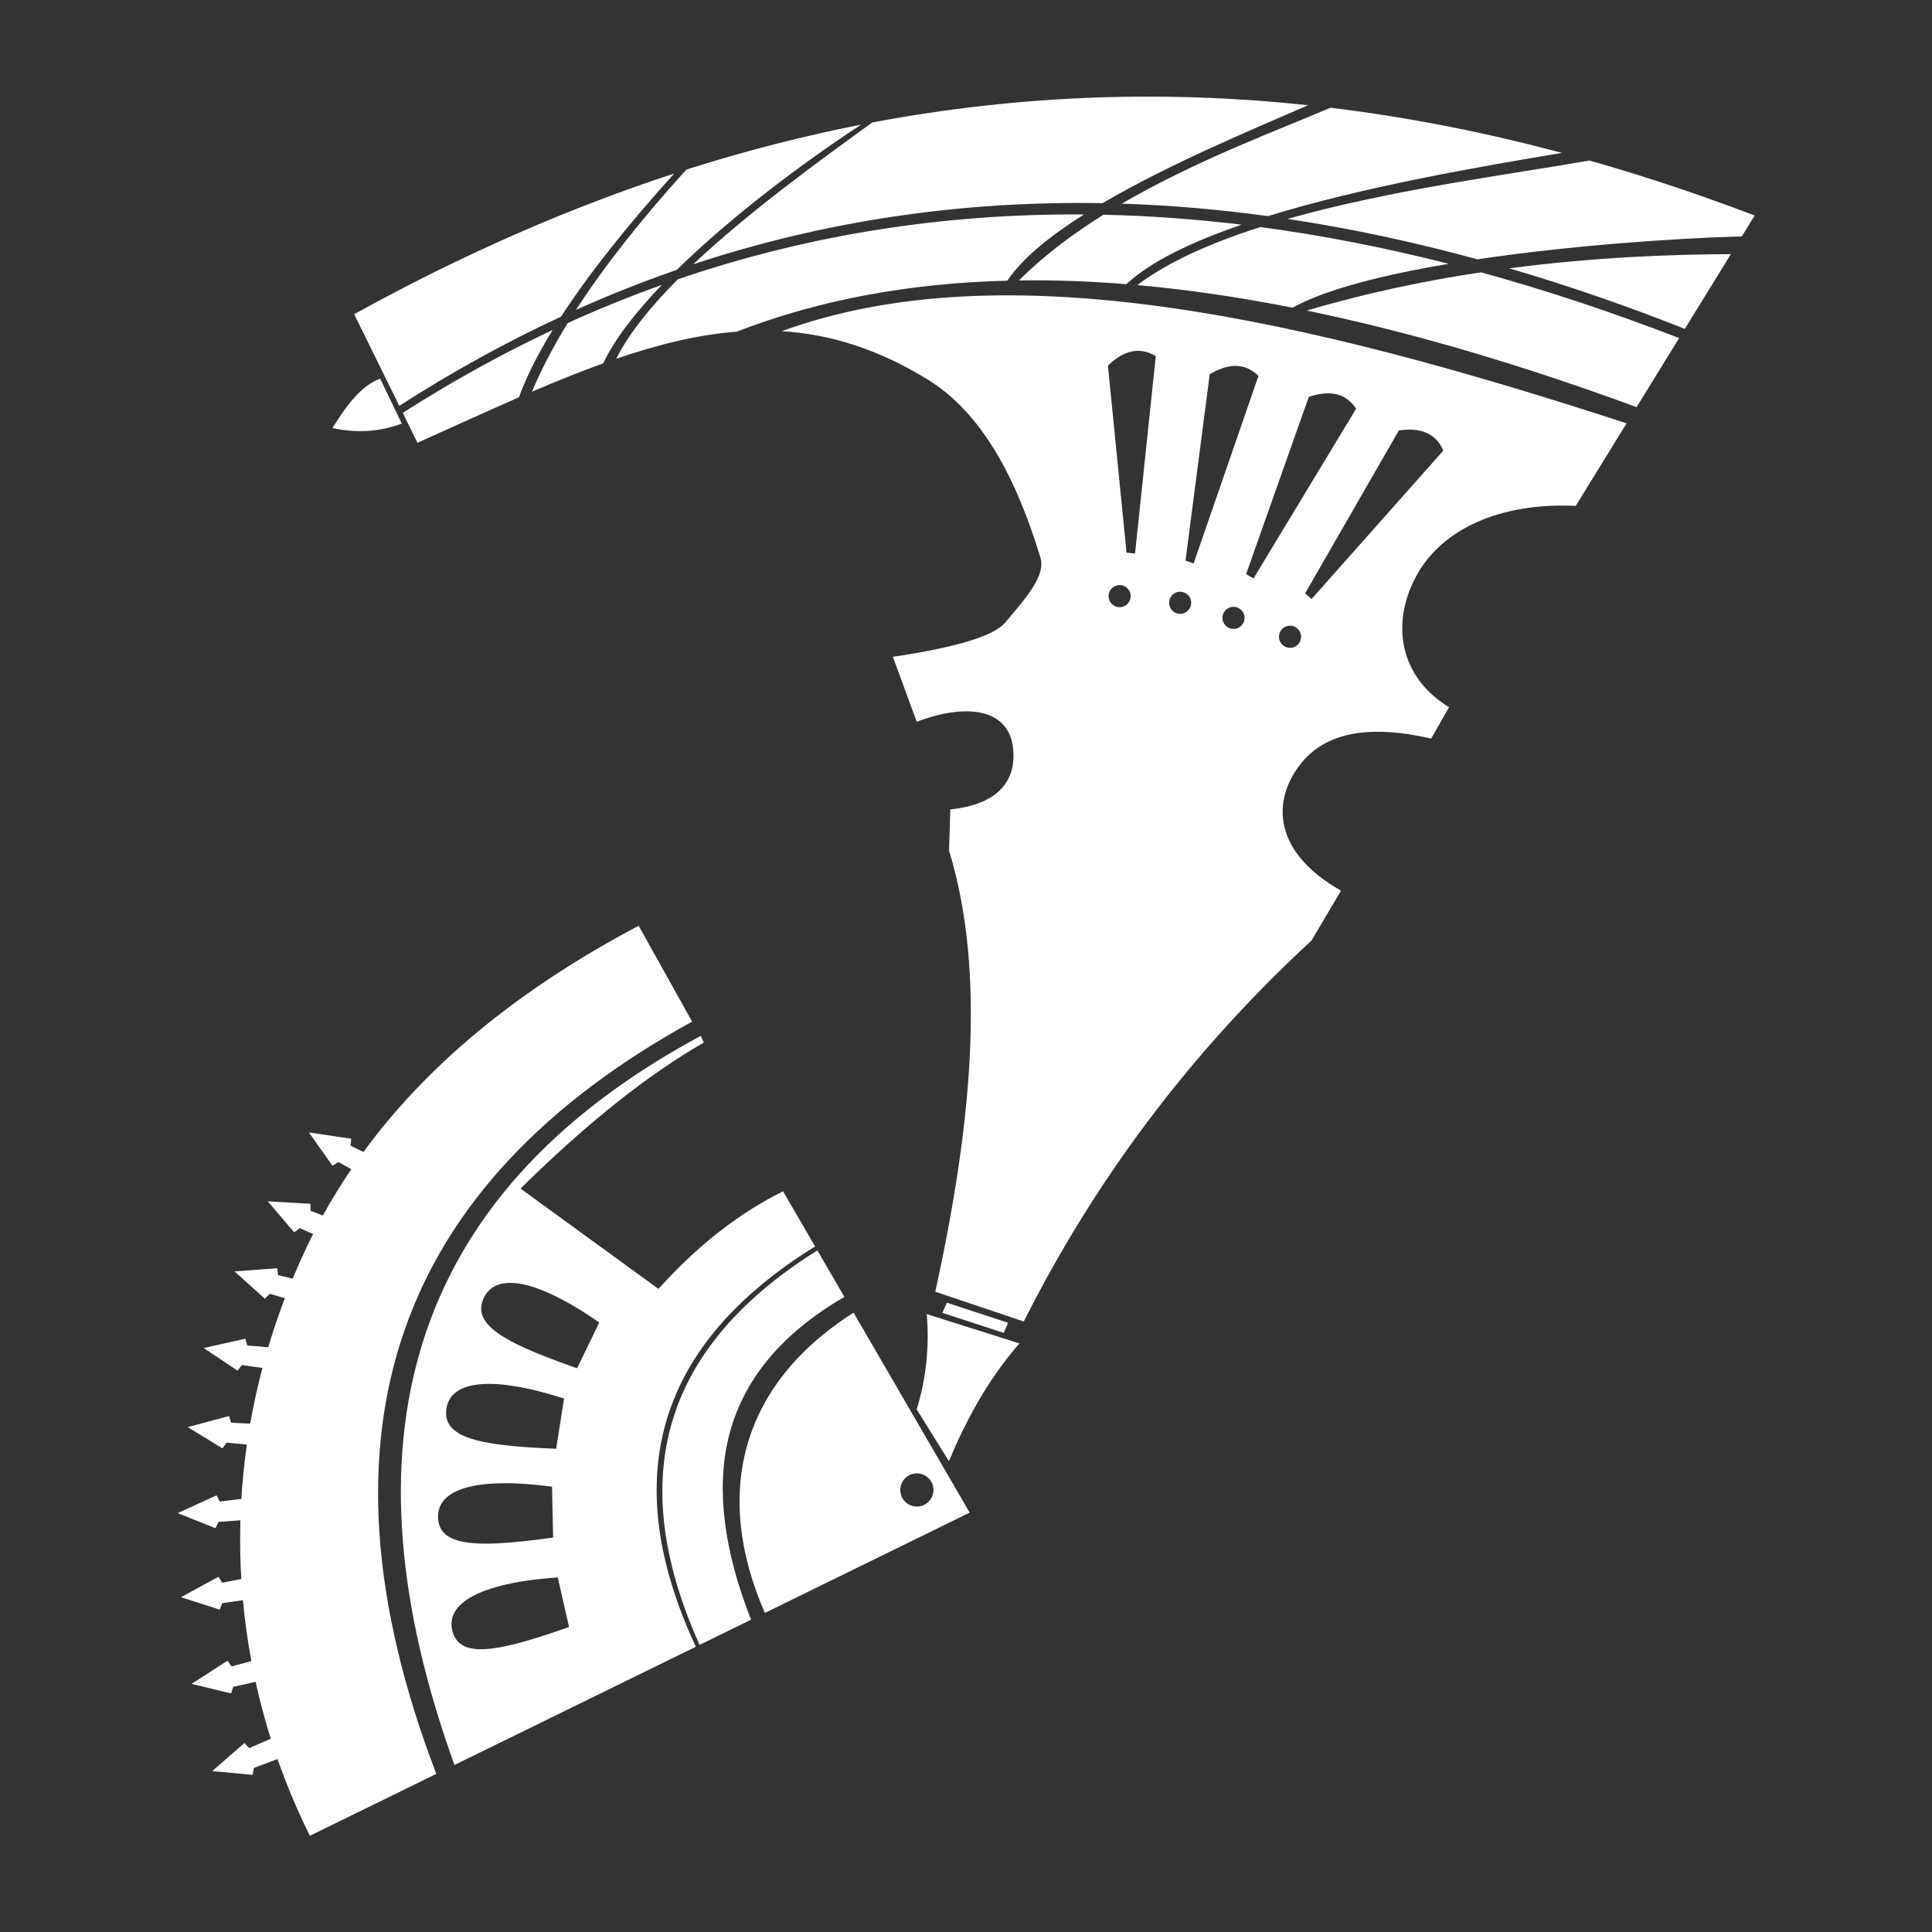 <?xml version="1.0" encoding="UTF-8" standalone="no"?>
<!DOCTYPE svg PUBLIC "-//W3C//DTD SVG 1.1//EN" "http://www.w3.org/Graphics/SVG/1.1/DTD/svg11.dtd">
<svg width="100%" height="100%" viewBox="0 0 1000 1000" version="1.1" xmlns="http://www.w3.org/2000/svg" xmlns:xlink="http://www.w3.org/1999/xlink" xml:space="preserve" xmlns:serif="http://www.serif.com/" style="fill-rule:evenodd;clip-rule:evenodd;stroke-linejoin:round;stroke-miterlimit:2;">
    <rect x="0" y="0" width="1000" height="1000" fill="#333333" stroke="none"/>
    <g transform="matrix(1.008,0,0,1.008,-3.891,-3.891)">
        <path d="M359.251,528.436C207.494,611.902 160.803,739.444 227.895,914.73L162.984,946.525C156.598,933.66 151.057,920.5 146.363,907.104L134.207,911.69L133.629,915.236L112.828,913.301L129.377,898.888L131.868,901.478L142.901,896.689C139.867,887.051 137.268,877.307 135.106,867.479L123.605,870L122.52,873.425L102.217,868.504L120.676,856.634L122.766,859.557L132.937,856.803C131.004,846.45 129.555,836.02 128.59,825.54L118.017,827.055L116.684,830.392L96.797,823.995L116.076,813.51L117.945,816.579L127.766,814.679C127.165,804.652 127.008,794.591 127.297,784.525L116.08,785.342L114.518,788.579L95.124,780.815L115.085,771.696L116.737,774.887L127.788,773.537C128.354,764.225 129.302,754.913 130.634,745.624L120.161,744.63L118.082,747.561L100.252,736.675L121.453,731.008L122.55,734.43L132.347,734.879C134.028,725.305 136.119,715.76 138.624,706.263L128.032,704.823L125.837,707.668L108.461,696.069L129.875,691.265L130.833,694.728L141.599,695.66C144.114,687.206 146.96,678.801 150.139,670.457L142.411,668.226L139.825,670.721L124.321,656.719L146.205,655.08L146.649,658.646L154.138,660.417C156.444,654.873 158.903,649.349 161.513,643.861C162.525,641.734 163.564,639.615 164.63,637.505L157.816,634.522L154.925,636.657L141.391,620.743L163.301,621.987L163.274,625.58L169.647,628.007C174.096,619.941 178.959,612.012 184.253,604.219L177.62,600.572L174.549,602.436L162.505,585.367L184.214,588.582L183.863,592.158L190.484,595.39C222.518,551.63 268.675,512.571 331.796,479.234L359.251,528.436ZM361.161,849.454L237.218,910.163C178.851,748.299 209.818,618.65 363.698,535.751L365.261,539.208C336.114,555.937 304.682,581.136 271.135,614.17L341.993,665.704C362.167,643.234 383.523,626.702 405.954,615.576L422.407,643.904C342.368,693.463 320.192,761.421 361.161,849.454ZM290.266,813.83L296.067,839.313C275.368,846.597 259.857,851.078 249.717,850.714C242.285,850.447 237.738,847.577 236.151,841.299C232.663,827.506 249.413,816.724 290.266,813.83ZM423.578,645.92L437.456,669.814C405.934,688.11 385.122,711.898 377.827,742.619C371.762,768.162 375.29,799.585 389.533,835.557L363.091,848.509C326.954,768.015 339.336,698.692 423.578,645.92ZM389.579,835.671L389.533,835.557L389.593,835.527L389.579,835.671ZM396.547,831.917L396.973,831.912L501.786,780.573L442.158,677.909C383.035,715.544 370.415,772.01 396.547,831.917ZM287.323,767.266L287.887,793.394C266.146,796.372 250.051,797.645 240.191,795.252C232.963,793.497 229.086,789.772 228.793,783.304C228.147,769.091 246.721,761.894 287.323,767.266ZM472.772,760.627C477.359,759.583 481.93,762.458 482.974,767.045C484.018,771.631 481.142,776.202 476.556,777.246C471.97,778.29 467.399,775.414 466.354,770.828C465.31,766.242 468.186,761.671 472.772,760.627ZM527.316,693.684C510.762,712.739 499.967,733.196 491.103,754.123L474.573,727.586C479.496,711.524 481.121,695.197 479.743,678.629L527.316,693.684ZM293.489,721.979L289.447,747.799C267.521,746.905 251.453,745.326 242.168,741.235C235.362,738.236 232.201,733.887 233.05,727.467C234.915,713.363 254.466,709.547 293.489,721.979ZM311.59,682.922L300.193,706.441C279.482,699.192 264.572,692.996 256.884,686.375C251.249,681.521 249.493,676.44 252.177,670.547C258.075,657.599 277.889,659.651 311.59,682.922ZM521.548,683.096L519.234,688.284L487.751,677.971L490.066,672.782L521.548,683.096ZM405.299,173.909C520.418,131.956 675.254,167.768 839.101,221.238L812.963,263.643C774.64,261.786 743.627,275.277 730.508,300.739C718.262,324.507 722.483,351.448 747.928,367.018L738.767,383.088C707.227,375.92 684.064,379.489 670.892,397.199C656.93,415.97 657.96,441.604 692.459,461.222L677.308,486.814C614.184,545.091 565.687,610.675 529.556,682.438L484.121,667.144C502.803,581.983 510.412,503.367 491.179,440.619L491.837,419.492C526.142,415.938 525.088,394.403 523.858,386.564C521.116,369.079 502.119,364.14 474.595,374.471L462.344,341.134C495.592,336.165 514.324,330.349 520.091,323.482C530.613,310.951 540.966,299.561 538.088,290.094C523.781,243.048 504.867,213.802 479.805,198.479C454.327,182.902 429.889,175.441 405.299,173.909ZM665.01,325.295C668.068,324.599 671.115,326.516 671.811,329.574C672.507,332.631 670.59,335.678 667.533,336.374C664.475,337.071 661.428,335.153 660.732,332.096C660.036,329.038 661.953,325.991 665.01,325.295ZM635.996,315.585C639.054,314.889 642.101,316.806 642.797,319.864C643.493,322.921 641.576,325.968 638.518,326.664C635.461,327.361 632.414,325.443 631.718,322.386C631.021,319.328 632.939,316.281 635.996,315.585ZM608.594,307.839C611.652,307.143 614.699,309.06 615.395,312.117C616.091,315.175 614.174,318.222 611.117,318.918C608.059,319.614 605.012,317.697 604.316,314.64C603.62,311.582 605.537,308.535 608.594,307.839ZM577.517,304.425C580.575,303.729 583.622,305.646 584.318,308.704C585.014,311.761 583.097,314.809 580.04,315.505C576.982,316.201 573.935,314.284 573.239,311.226C572.543,308.169 574.46,305.121 577.517,304.425ZM677.345,311.439L674.017,308.549L722.179,224.877C733.048,223.318 741.082,226.107 744.973,235.249L677.345,311.439ZM647.509,300.912L643.713,298.673L675.915,207.658C686.321,204.156 694.728,205.442 700.211,213.728L647.509,300.912ZM616.785,293.155L612.604,291.76L625.044,196.021C634.487,190.419 642.977,189.917 650.073,196.872L616.785,293.155ZM586.705,288.067L582.317,287.654L572.771,191.584C580.701,183.989 588.857,181.58 597.342,186.748L586.705,288.067ZM287.634,173.306C279.97,185.805 274.166,197.35 270.3,207.9C253.755,215.096 236.473,223.012 218.231,231.224L210.672,215.873C235.979,199.69 261.644,185.517 287.634,173.306ZM199.08,198.292L210.169,221.406C198.243,225.652 187.212,226.329 174.561,223.685C182.246,211.371 189.41,201.885 199.08,198.292ZM674.868,163.333C705.221,154.337 735.428,148.053 764.294,143.696C797.871,152.905 831.801,164.186 866.086,177.459L844.23,212.916C785.202,191.209 728.618,174.421 674.868,163.333ZM350.034,92.969C325.599,120.073 306.115,144.632 291.963,166.448C263.889,179.456 236.191,194.705 208.889,212.254L185.721,165.206C241.776,134.239 296.537,110.463 350.034,92.969ZM343.728,150.143C330.175,164.265 319.425,178.073 313.607,190.433C301.753,194.703 289.587,199.625 277.005,205.006C281.911,193.358 288.102,181.594 295.377,169.73C311.372,162.471 327.497,155.943 343.728,150.143ZM351.89,147.29C419.295,124.253 488.882,113.468 560.458,113.983C543.168,124.91 528.907,136.399 521.111,147.981C471.298,149.254 425.019,157.619 382.708,173.968L383.345,174.056C362.87,175.54 342.057,180.634 320.233,188.105C326.874,174.941 338.152,161.097 351.89,147.29ZM778.838,141.645C821.739,136.01 861.072,134.483 892.658,134.349L869.009,172.715C838.668,160.734 808.604,150.36 778.838,141.645ZM356.286,90.952C386.611,81.293 416.532,73.647 446.027,67.857C415.512,87.851 379.03,115.345 351.364,142.437C333.987,148.458 316.746,155.291 299.645,162.949C314.92,139.277 334.331,115.231 356.286,90.952ZM651.067,120.452C682.953,124.708 715.2,131.027 747.796,139.332C713.997,145.002 684.451,152.448 667.578,161.861C640.249,156.46 613.662,152.556 587.863,150.254C604.044,138.057 626.263,128.352 651.067,120.452ZM570.47,114.128C593.909,114.64 617.561,116.351 641.43,119.228C616.118,127.912 594.819,138.027 582.229,149.775C563.415,148.26 545.031,147.609 527.097,147.861C539.713,135.195 554.648,124.019 570.47,114.128ZM451.753,66.755C529.049,52.171 603.608,50.216 675.568,57.88C647.094,70.254 604.293,88.07 569.995,108.184C497.909,106.906 427.8,117.097 359.817,139.575C388.011,112.952 423.889,86.958 451.753,66.755ZM664.995,116.27C718.566,101.092 780.705,93.203 820.102,86.289C848.801,94.447 877.056,103.934 904.876,114.527L898.286,125.218C860.92,126.335 808.98,130.118 762.484,137.015C729.627,128.035 697.122,121.096 664.995,116.27ZM687.028,59.184C727.49,64.085 767.114,71.996 805.916,82.375C764.797,89.208 704.369,99.597 654.966,114.83C629.716,111.374 604.692,109.23 579.909,108.432C618.557,85.902 660.766,70.464 687.028,59.184Z" style="fill:white;"/>
    </g>
</svg>
